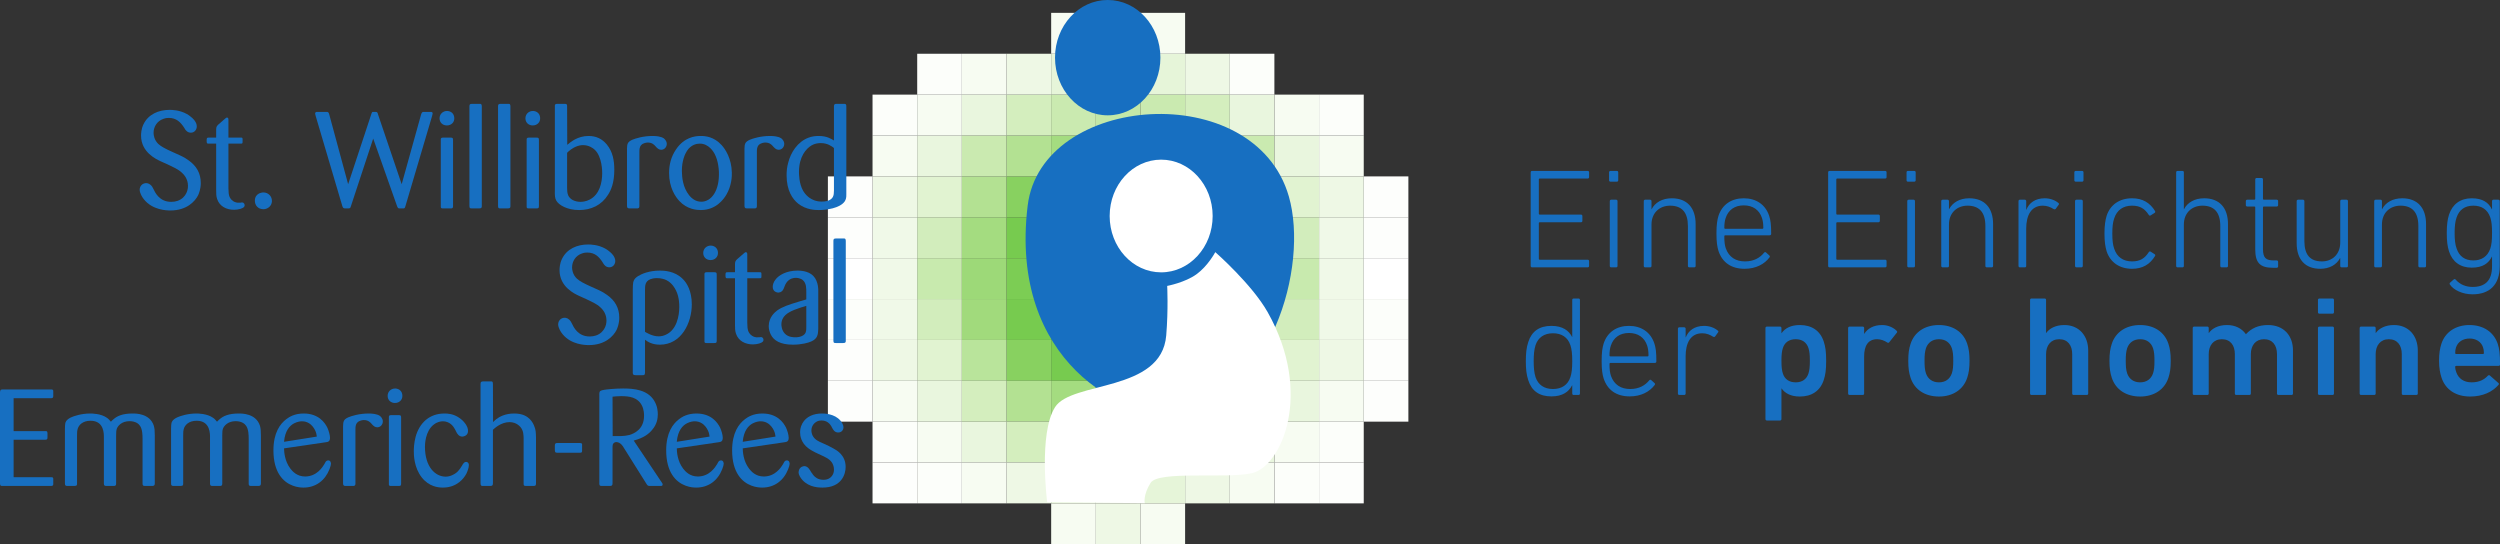 <svg width="147" height="32" viewBox="0 0 147 32" fill="none" xmlns="http://www.w3.org/2000/svg">
<rect x="0" y="0" width="147" height="32" fill="#333333" stroke="none"/>
<g clip-path="url(#clip0_1781_8247)">
<path d="M64.434 12.775H67.059V15.18H64.434V12.775Z" fill="#C4C3C3"/>
<path d="M64.434 10.372H67.059V12.776H64.434V10.372Z" fill="#74CA4C"/>
<path d="M64.434 7.968H67.059V10.372H64.434V7.968Z" fill="#9CD976"/>
<path d="M64.434 5.564H67.059V7.968H64.434V5.564Z" fill="#C3E8A8"/>
<path d="M64.434 3.16H67.059V5.564H64.434V3.16Z" fill="#E6F5D9"/>
<path d="M64.434 0.756H67.059V3.16H64.434V0.756Z" fill="#EEF8E5"/>
<path d="M64.434 17.584H67.059V19.988H64.434V17.584Z" fill="#5EC238"/>
<path d="M64.434 19.986H67.059V22.39H64.434V19.986Z" fill="#CAC9C9"/>
<path d="M64.434 22.389H67.059V24.793H64.434V22.389Z" fill="#9CD976"/>
<path d="M64.434 24.791H67.059V27.195H64.434V24.791Z" fill="#E7E6E6"/>
<path d="M64.434 27.194H67.059V29.598H64.434V27.194Z" fill="#E6F5D9"/>
<path d="M64.434 29.596H67.059V32H64.434V29.596Z" fill="#EEF8E5"/>
<path d="M67.059 15.18H69.684V17.584H67.059V15.18Z" fill="#67C540"/>
<path d="M67.059 12.775H69.684V15.18H67.059V12.775Z" fill="#67C540"/>
<path d="M67.059 10.372H69.684V12.776H67.059V10.372Z" fill="#77CB4F"/>
<path d="M67.059 7.968H69.684V10.372H67.059V7.968Z" fill="#A4DC80"/>
<path d="M67.059 5.564H69.684V7.968H67.059V5.564Z" fill="#CAEAB0"/>
<path d="M67.059 3.16H69.684V5.564H67.059V3.16Z" fill="#E6F5D9"/>
<path d="M67.059 0.756H69.684V3.16H67.059V0.756Z" fill="#F7FCF2"/>
<path d="M67.059 17.584H69.684V19.988H67.059V17.584Z" fill="#67C540"/>
<path d="M67.059 19.986H69.684V22.39H67.059V19.986Z" fill="#77CB4F"/>
<path d="M67.059 24.791H69.684V27.195H67.059V24.791Z" fill="#CAEAB0"/>
<path d="M67.059 29.596H69.684V32H67.059V29.596Z" fill="#F7FCF2"/>
<path d="M67.059 22.389H69.684V24.793H67.059V22.389Z" fill="#A4DC80"/>
<path d="M67.059 27.194H69.684V29.598H67.059V27.194Z" fill="#E6F5D9"/>
<path d="M69.686 15.18H72.311V17.584H69.686V15.18Z" fill="#7CCD54"/>
<path d="M69.686 12.775H72.311V15.18H69.686V12.775Z" fill="#77CB4F"/>
<path d="M69.686 10.372H72.311V12.776H69.686V10.372Z" fill="#88D160"/>
<path d="M69.686 7.968H72.311V10.372H69.686V7.968Z" fill="#B3E192"/>
<path d="M69.686 5.564H72.311V7.968H69.686V5.564Z" fill="#D4EEBE"/>
<path d="M69.686 3.16H72.311V5.564H69.686V3.16Z" fill="#EEF8E5"/>
<path d="M69.686 17.584H72.311V19.988H69.686V17.584Z" fill="#77CB4F"/>
<path d="M69.686 19.986H72.311V22.39H69.686V19.986Z" fill="#88D160"/>
<path d="M69.686 22.389H72.311V24.793H69.686V22.389Z" fill="#B3E192"/>
<path d="M69.686 24.791H72.311V27.195H69.686V24.791Z" fill="#D4EEBE"/>
<path d="M69.686 27.194H72.311V29.598H69.686V27.194Z" fill="#EEF8E5"/>
<path d="M72.309 15.18H74.934V17.584H72.309V15.18Z" fill="#9DD978"/>
<path d="M72.309 12.775H74.934V15.18H72.309V12.775Z" fill="#A4DC80"/>
<path d="M72.309 10.372H74.934V12.776H72.309V10.372Z" fill="#B3E192"/>
<path d="M72.309 7.968H74.934V10.372H72.309V7.968Z" fill="#CAEAB0"/>
<path d="M72.309 5.564H74.934V7.968H72.309V5.564Z" fill="#E9F6DE"/>
<path d="M72.309 3.16H74.934V5.564H72.309V3.16Z" fill="#FCFEFA"/>
<path d="M72.309 17.584H74.934V19.988H72.309V17.584Z" fill="#A1DA7C"/>
<path d="M72.309 19.986H74.934V22.39H72.309V19.986Z" fill="#B9E49B"/>
<path d="M72.309 24.791H74.934V27.195H72.309V24.791Z" fill="#E9F6DE"/>
<path d="M72.309 22.389H74.934V24.793H72.309V22.389Z" fill="#C2E7A5"/>
<path d="M72.309 27.194H74.934V29.598H72.309V27.194Z" fill="#F7FCF2"/>
<path d="M74.938 15.18H77.563V17.584H74.938V15.18Z" fill="#C8EAAE"/>
<path d="M74.938 12.775H77.563V15.18H74.938V12.775Z" fill="#D2EDBC"/>
<path d="M74.938 10.372H77.563V12.776H74.938V10.372Z" fill="#E1F3D1"/>
<path d="M74.938 7.968H77.563V10.372H74.938V7.968Z" fill="#E9F6DE"/>
<path d="M74.938 5.564H77.563V7.968H74.938V5.564Z" fill="#F7FCF2"/>
<path d="M74.938 17.584H77.563V19.988H74.938V17.584Z" fill="#D2EDBC"/>
<path d="M74.938 19.986H77.563V22.39H74.938V19.986Z" fill="#E1F3D1"/>
<path d="M74.938 24.791H77.563V27.195H74.938V24.791Z" fill="#F7FCF2"/>
<path d="M74.938 22.389H77.563V24.793H74.938V22.389Z" fill="#E9F6DE"/>
<path d="M74.938 27.194H77.563V29.598H74.938V27.194Z" fill="#FCFEFA"/>
<path d="M77.562 15.18H80.188V17.584H77.562V15.18Z" fill="#F0F9E8"/>
<path d="M77.562 12.775H80.188V15.18H77.562V12.775Z" fill="#F0F9E8"/>
<path d="M77.562 10.372H80.188V12.776H77.562V10.372Z" fill="#EEF8E5"/>
<path d="M77.562 7.968H80.188V10.372H77.562V7.968Z" fill="#F7FCF2"/>
<path d="M77.562 5.564H80.188V7.968H77.562V5.564Z" fill="#FCFEFA"/>
<path d="M77.562 17.584H80.188V19.988H77.562V17.584Z" fill="#F0F9E8"/>
<path d="M77.562 19.986H80.188V22.39H77.562V19.986Z" fill="#EEF8E5"/>
<path d="M77.562 22.389H80.188V24.793H77.562V22.389Z" fill="#F7FCF2"/>
<path d="M77.562 24.791H80.188V27.195H77.562V24.791Z" fill="#FCFEFA"/>
<path d="M77.562 27.194H80.188V29.598H77.562V27.194Z" fill="#FDFEFC"/>
<path d="M80.188 15.18H82.813V17.584H80.188V15.18Z" fill="white"/>
<path d="M80.188 12.775H82.813V15.18H80.188V12.775Z" fill="#FDFEFC"/>
<path d="M80.188 10.372H82.813V12.776H80.188V10.372Z" fill="#FDFEFC"/>
<path d="M80.188 17.584H82.813V19.988H80.188V17.584Z" fill="#FCFEFA"/>
<path d="M80.188 19.986H82.813V22.39H80.188V19.986Z" fill="#FDFEFC"/>
<path d="M80.188 22.389H82.813V24.793H80.188V22.389Z" fill="#FDFEFC"/>
<path d="M64.434 15.18H67.059V17.584H64.434V15.18Z" fill="#59C134"/>
<path d="M64.434 12.776H67.059V15.18H64.434V12.776Z" fill="#5EC238"/>
<path d="M64.434 19.986H67.059V22.39H64.434V19.986Z" fill="#74CA4C"/>
<path d="M64.434 24.791H67.059V27.195H64.434V24.791Z" fill="#C3E8A8"/>
<path d="M61.809 15.18H64.434V17.584H61.809V15.18Z" fill="#67C540"/>
<path d="M61.809 12.776H64.434V15.18H61.809V12.776Z" fill="#67C540"/>
<path d="M61.809 10.372H64.434V12.776H61.809V10.372Z" fill="#77CB4F"/>
<path d="M61.809 7.968H64.434V10.372H61.809V7.968Z" fill="#A4DC80"/>
<path d="M61.809 5.564H64.434V7.968H61.809V5.564Z" fill="#CAEAB0"/>
<path d="M61.809 3.16H64.434V5.564H61.809V3.16Z" fill="#E6F5D9"/>
<path d="M61.809 0.756H64.434V3.16H61.809V0.756Z" fill="#F7FCF2"/>
<path d="M61.809 17.584H64.434V19.988H61.809V17.584Z" fill="#67C540"/>
<path d="M61.809 19.986H64.434V22.39H61.809V19.986Z" fill="#77CB4F"/>
<path d="M61.809 24.791H64.434V27.195H61.809V24.791Z" fill="#CAEAB0"/>
<path d="M61.809 29.596H64.434V32H61.809V29.596Z" fill="#F7FCF2"/>
<path d="M61.809 22.389H64.434V24.793H61.809V22.389Z" fill="#A4DC80"/>
<path d="M61.809 27.194H64.434V29.598H61.809V27.194Z" fill="#E6F5D9"/>
<path d="M59.184 15.18H61.809V17.584H59.184V15.18Z" fill="#7CCD54"/>
<path d="M59.184 12.776H61.809V15.18H59.184V12.776Z" fill="#77CB4F"/>
<path d="M59.184 10.372H61.809V12.776H59.184V10.372Z" fill="#88D160"/>
<path d="M59.184 7.968H61.809V10.372H59.184V7.968Z" fill="#B3E192"/>
<path d="M59.184 5.564H61.809V7.968H59.184V5.564Z" fill="#D4EEBE"/>
<path d="M59.184 3.16H61.809V5.564H59.184V3.16Z" fill="#EEF8E5"/>
<path d="M59.184 17.584H61.809V19.988H59.184V17.584Z" fill="#77CB4F"/>
<path d="M59.184 19.986H61.809V22.39H59.184V19.986Z" fill="#88D160"/>
<path d="M59.184 22.389H61.809V24.793H59.184V22.389Z" fill="#B3E192"/>
<path d="M59.184 24.791H61.809V27.195H59.184V24.791Z" fill="#D4EEBE"/>
<path d="M59.184 27.194H61.809V29.598H59.184V27.194Z" fill="#EEF8E5"/>
<path d="M56.559 15.18H59.184V17.584H56.559V15.18Z" fill="#9DD978"/>
<path d="M56.559 12.776H59.184V15.18H56.559V12.776Z" fill="#A4DC80"/>
<path d="M56.559 10.372H59.184V12.776H56.559V10.372Z" fill="#B3E192"/>
<path d="M56.559 7.968H59.184V10.372H56.559V7.968Z" fill="#CAEAB0"/>
<path d="M56.559 5.564H59.184V7.968H56.559V5.564Z" fill="#E9F6DE"/>
<path d="M56.559 3.16H59.184V5.564H56.559V3.16Z" fill="#F7FCF2"/>
<path d="M56.559 17.584H59.184V19.988H56.559V17.584Z" fill="#A1DA7C"/>
<path d="M56.559 19.986H59.184V22.39H56.559V19.986Z" fill="#B9E49B"/>
<path d="M56.559 24.791H59.184V27.195H56.559V24.791Z" fill="#E9F6DE"/>
<path d="M56.559 22.389H59.184V24.793H56.559V22.389Z" fill="#D4EEBE"/>
<path d="M56.559 27.194H59.184V29.598H56.559V27.194Z" fill="#F7FCF2"/>
<path d="M53.932 15.18H56.557V17.584H53.932V15.18Z" fill="#C8EAAE"/>
<path d="M53.932 12.776H56.557V15.18H53.932V12.776Z" fill="#D2EDBC"/>
<path d="M53.932 10.372H56.557V12.776H53.932V10.372Z" fill="#E1F3D1"/>
<path d="M53.932 7.968H56.557V10.372H53.932V7.968Z" fill="#E9F6DE"/>
<path d="M53.932 5.564H56.557V7.969H53.932V5.564Z" fill="#F7FCF2"/>
<path d="M53.932 17.584H56.557V19.988H53.932V17.584Z" fill="#D2EDBC"/>
<path d="M53.932 19.986H56.557V22.39H53.932V19.986Z" fill="#E1F3D1"/>
<path d="M53.932 24.791H56.557V27.195H53.932V24.791Z" fill="#F7FCF2"/>
<path d="M53.932 22.389H56.557V24.793H53.932V22.389Z" fill="#E9F6DE"/>
<path d="M53.932 27.194H56.557V29.598H53.932V27.194Z" fill="#FCFEFA"/>
<path d="M51.305 15.18H53.93V17.584H51.305V15.18Z" fill="#F0F9E8"/>
<path d="M51.305 12.776H53.93V15.18H51.305V12.776Z" fill="#F0F9E8"/>
<path d="M51.305 10.372H53.93V12.776H51.305V10.372Z" fill="#EEF8E5"/>
<path d="M51.305 7.968H53.93V10.372H51.305V7.968Z" fill="#F7FCF2"/>
<path d="M51.305 5.564H53.93V7.968H51.305V5.564Z" fill="#FCFEFA"/>
<path d="M51.305 17.584H53.93V19.988H51.305V17.584Z" fill="#F0F9E8"/>
<path d="M51.305 19.986H53.93V22.39H51.305V19.986Z" fill="#EEF8E5"/>
<path d="M51.305 22.389H53.93V24.793H51.305V22.389Z" fill="#F7FCF2"/>
<path d="M51.305 24.791H53.93V27.195H51.305V24.791Z" fill="#FCFEFA"/>
<path d="M51.305 27.194H53.93V29.598H51.305V27.194Z" fill="#FDFEFC"/>
<path d="M48.68 15.18H51.305V17.584H48.68V15.18Z" fill="white"/>
<path d="M48.68 12.776H51.305V15.18H48.68V12.776Z" fill="#FDFEFC"/>
<path d="M48.68 10.372H51.305V12.776H48.68V10.372Z" fill="#FDFEFC"/>
<path d="M48.68 17.584H51.305V19.988H48.68V17.584Z" fill="#FCFEFA"/>
<path d="M48.68 19.986H51.305V22.39H48.68V19.986Z" fill="#FDFEFC"/>
<path d="M48.68 22.389H51.305V24.793H48.68V22.389Z" fill="#FDFEFC"/>
<path d="M53.932 3.161H56.557V5.565H53.932V3.161Z" fill="#FCFEFA"/>
<path d="M9.427 9.474C9.192 9.361 8.294 8.959 8.294 7.971C8.294 7.866 8.302 7.593 8.431 7.32C8.715 6.717 9.329 6.46 9.969 6.46C10.123 6.46 10.559 6.468 10.98 6.701C11.126 6.781 11.223 6.87 11.272 6.91C11.312 6.942 11.571 7.159 11.571 7.432C11.571 7.625 11.433 7.802 11.223 7.802C11.021 7.802 10.924 7.657 10.883 7.601L10.835 7.52C10.616 7.175 10.365 6.934 9.928 6.934C9.864 6.934 9.75 6.934 9.605 6.99C9.249 7.111 9.03 7.44 9.03 7.81C9.03 7.939 9.063 8.228 9.313 8.469C9.475 8.614 9.726 8.75 10.139 8.935L10.568 9.128C10.859 9.265 10.948 9.329 11.085 9.426C11.555 9.755 11.806 10.189 11.806 10.768C11.806 11.114 11.7 11.371 11.644 11.491C11.466 11.837 10.988 12.376 10.017 12.376C9.791 12.376 8.974 12.351 8.472 11.732C8.35 11.588 8.213 11.347 8.213 11.154C8.213 10.945 8.375 10.768 8.593 10.768C8.698 10.768 8.836 10.808 8.957 10.993L9.022 11.114C9.119 11.314 9.37 11.869 10.066 11.869C10.325 11.869 10.568 11.797 10.762 11.62C10.867 11.515 11.053 11.298 11.053 10.928C11.053 10.768 11.013 10.438 10.697 10.157C10.47 9.94 10.147 9.811 9.872 9.675L9.427 9.474Z" fill="#176FC1"/>
<path d="M13.431 11.057C13.439 11.114 13.439 11.162 13.439 11.21C13.439 11.427 13.471 11.604 13.625 11.757C13.657 11.789 13.746 11.869 13.876 11.901C13.949 11.925 13.981 11.917 14.054 11.917H14.143C14.216 11.901 14.297 11.885 14.353 11.966C14.361 11.974 14.386 12.014 14.386 12.07C14.386 12.11 14.37 12.142 14.345 12.175C14.281 12.247 14.038 12.335 13.763 12.335C13.326 12.335 12.913 12.142 12.767 11.7C12.711 11.524 12.711 11.387 12.711 11.202V8.445H12.274C12.201 8.445 12.161 8.453 12.152 8.332V8.204C12.161 8.107 12.177 8.091 12.282 8.091H12.711V7.601C12.719 7.456 12.735 7.432 12.832 7.328L13.212 6.998C13.237 6.974 13.309 6.91 13.35 6.91C13.374 6.91 13.39 6.926 13.407 6.942C13.439 6.982 13.431 7.022 13.431 7.111V8.091H14.143C14.248 8.091 14.264 8.091 14.264 8.204V8.324C14.264 8.437 14.256 8.445 14.143 8.445H13.431V11.057Z" fill="#176FC1"/>
<path d="M15.48 12.303C15.407 12.303 15.326 12.279 15.261 12.255C15.011 12.134 14.986 11.893 14.986 11.797C14.986 11.749 14.986 11.668 15.043 11.556C15.172 11.339 15.415 11.315 15.488 11.315C15.771 11.315 15.998 11.54 15.99 11.829C15.982 12.102 15.755 12.303 15.48 12.303Z" fill="#176FC1"/>
<path d="M20.633 12.126C20.593 12.239 20.601 12.247 20.471 12.255H20.309C20.196 12.255 20.172 12.23 20.131 12.126L18.562 6.821C18.545 6.757 18.529 6.709 18.529 6.685C18.529 6.62 18.562 6.572 18.667 6.58H19.177C19.274 6.58 19.322 6.572 19.363 6.741L20.471 10.832L21.815 6.765C21.839 6.685 21.863 6.612 21.895 6.588C21.904 6.58 21.928 6.58 21.944 6.58H22.09C22.195 6.58 22.203 6.636 22.227 6.725L23.619 10.832L24.76 6.733C24.801 6.596 24.849 6.572 24.93 6.58H25.294C25.407 6.58 25.44 6.596 25.44 6.677C25.44 6.701 25.415 6.797 25.407 6.821L23.838 12.126C23.805 12.255 23.773 12.255 23.7 12.255H23.514C23.441 12.255 23.401 12.263 23.352 12.134L21.944 8.147L20.633 12.126Z" fill="#176FC1"/>
<path d="M26.032 12.255C25.91 12.255 25.919 12.207 25.919 12.102V8.244C25.919 8.172 25.902 8.091 26.056 8.091H26.485C26.622 8.091 26.639 8.115 26.639 8.244V12.11C26.639 12.239 26.614 12.255 26.485 12.255H26.032ZM26.275 7.376C26.032 7.376 25.846 7.207 25.846 6.958C25.846 6.709 26.04 6.524 26.291 6.524C26.534 6.532 26.703 6.693 26.712 6.934C26.728 7.191 26.534 7.376 26.275 7.376Z" fill="#176FC1"/>
<path d="M28.176 6.106C28.297 6.098 28.322 6.122 28.33 6.243V12.11C28.33 12.199 28.322 12.255 28.176 12.255H27.755C27.618 12.255 27.61 12.239 27.602 12.11V6.235C27.61 6.138 27.626 6.106 27.771 6.106H28.176Z" fill="#176FC1"/>
<path d="M29.86 6.106C29.981 6.098 30.005 6.122 30.013 6.243V12.11C30.013 12.199 30.005 12.255 29.86 12.255H29.439C29.302 12.255 29.293 12.239 29.285 12.11V6.235C29.293 6.138 29.309 6.106 29.455 6.106H29.86Z" fill="#176FC1"/>
<path d="M31.081 12.255C30.959 12.255 30.967 12.207 30.967 12.102V8.244C30.967 8.172 30.951 8.091 31.105 8.091H31.534C31.671 8.091 31.688 8.115 31.688 8.244V12.11C31.688 12.239 31.663 12.255 31.534 12.255H31.081ZM31.323 7.376C31.081 7.376 30.895 7.207 30.895 6.958C30.895 6.709 31.089 6.524 31.34 6.524C31.582 6.532 31.752 6.693 31.76 6.934C31.776 7.191 31.582 7.376 31.323 7.376Z" fill="#176FC1"/>
<path d="M33.346 11.065C33.346 11.194 33.354 11.338 33.402 11.467C33.556 11.853 34.05 11.869 34.131 11.869C34.228 11.869 34.454 11.853 34.681 11.732C35.247 11.435 35.409 10.76 35.409 10.181C35.409 10.117 35.417 9.225 34.972 8.807C34.883 8.718 34.632 8.533 34.284 8.533C34.131 8.533 33.993 8.574 33.953 8.59C33.629 8.702 33.435 8.895 33.346 8.983V11.065ZM32.626 6.266C32.617 6.146 32.642 6.106 32.771 6.106H33.176C33.33 6.106 33.346 6.122 33.346 6.266L33.354 8.517C33.524 8.372 33.953 7.995 34.608 7.995C35.053 7.995 35.409 8.164 35.684 8.501C36.032 8.927 36.121 9.442 36.121 9.98C36.121 10.744 35.935 11.17 35.749 11.459C35.369 12.062 34.762 12.351 34.05 12.351C33.338 12.351 32.852 12.046 32.715 11.805C32.626 11.652 32.617 11.507 32.626 11.17V6.266Z" fill="#176FC1"/>
<path d="M37.037 12.255C36.916 12.255 36.875 12.239 36.867 12.11V8.75C36.875 8.469 36.892 8.349 37.175 8.22C37.361 8.14 37.822 7.995 38.372 7.995C38.575 7.995 38.858 8.019 39.028 8.132C39.068 8.164 39.206 8.276 39.206 8.461C39.206 8.646 39.068 8.807 38.874 8.807C38.745 8.799 38.68 8.742 38.599 8.662L38.526 8.582C38.461 8.509 38.34 8.381 38.089 8.381C38.041 8.381 37.822 8.397 37.701 8.533C37.596 8.654 37.596 8.799 37.596 8.951V12.118C37.596 12.255 37.506 12.255 37.45 12.255H37.037Z" fill="#176FC1"/>
<path d="M42.02 9.048C41.956 8.927 41.672 8.437 41.138 8.445C40.976 8.445 40.636 8.501 40.394 8.871C40.264 9.072 40.094 9.466 40.094 10.053C40.094 10.253 40.119 10.519 40.167 10.72C40.272 11.202 40.628 11.861 41.235 11.861C41.826 11.861 42.32 11.218 42.271 10.085C42.263 9.948 42.239 9.466 42.02 9.048ZM42.708 11.451C42.554 11.708 42.109 12.351 41.203 12.351C40.968 12.351 40.402 12.311 39.948 11.821C39.714 11.572 39.342 11.033 39.342 10.173C39.342 9.675 39.463 9.209 39.746 8.791C40.224 8.075 40.863 7.995 41.195 7.995C41.462 7.995 41.971 8.027 42.433 8.533C42.643 8.766 43.016 9.313 43.032 10.149C43.04 10.358 43.023 10.921 42.708 11.451Z" fill="#176FC1"/>
<path d="M43.945 12.255C43.824 12.255 43.783 12.239 43.775 12.11V8.75C43.783 8.469 43.799 8.349 44.083 8.22C44.269 8.14 44.73 7.995 45.281 7.995C45.483 7.995 45.766 8.019 45.936 8.132C45.976 8.164 46.114 8.276 46.114 8.461C46.114 8.646 45.976 8.807 45.782 8.807C45.653 8.799 45.588 8.742 45.507 8.662L45.434 8.582C45.37 8.509 45.248 8.381 44.997 8.381C44.949 8.381 44.73 8.397 44.609 8.533C44.504 8.654 44.504 8.799 44.504 8.951V12.118C44.504 12.255 44.415 12.255 44.358 12.255H43.945Z" fill="#176FC1"/>
<path d="M49.036 8.702C48.922 8.614 48.672 8.413 48.259 8.413C48.073 8.413 47.895 8.453 47.733 8.541C47.393 8.734 46.98 9.217 46.98 10.109C46.98 10.229 46.98 10.792 47.223 11.218C47.336 11.411 47.66 11.853 48.316 11.853C48.364 11.853 48.542 11.853 48.696 11.797C48.987 11.692 49.036 11.499 49.036 11.218V8.702ZM49.036 6.283C49.036 6.21 49.028 6.098 49.19 6.106H49.602C49.691 6.106 49.772 6.098 49.764 6.266V11.403C49.772 11.644 49.732 11.74 49.667 11.845C49.384 12.247 48.582 12.351 48.145 12.351C47.943 12.351 47.393 12.343 46.924 11.966C46.608 11.708 46.252 11.218 46.252 10.302C46.252 10.06 46.276 9.819 46.341 9.586C46.495 8.959 46.899 8.34 47.531 8.099C47.733 8.019 47.935 7.995 48.154 7.995C48.615 7.995 48.874 8.164 49.036 8.26V6.283Z" fill="#176FC1"/>
<path d="M34.034 17.39C33.799 17.277 32.901 16.875 32.901 15.887C32.901 15.782 32.909 15.509 33.039 15.236C33.322 14.633 33.937 14.376 34.576 14.376C34.73 14.376 35.167 14.384 35.588 14.617C35.733 14.697 35.831 14.786 35.879 14.826C35.919 14.858 36.178 15.075 36.178 15.348C36.178 15.541 36.041 15.718 35.831 15.718C35.628 15.718 35.531 15.573 35.491 15.517L35.442 15.437C35.224 15.091 34.973 14.85 34.536 14.85C34.471 14.85 34.358 14.85 34.212 14.906C33.856 15.027 33.638 15.356 33.638 15.726C33.638 15.854 33.67 16.144 33.921 16.385C34.083 16.53 34.334 16.666 34.746 16.851L35.175 17.044C35.466 17.181 35.555 17.245 35.693 17.341C36.162 17.671 36.413 18.105 36.413 18.684C36.413 19.029 36.308 19.287 36.251 19.407C36.073 19.753 35.596 20.291 34.625 20.291C34.398 20.291 33.581 20.267 33.079 19.648C32.958 19.504 32.82 19.263 32.82 19.07C32.82 18.861 32.982 18.684 33.201 18.684C33.306 18.684 33.443 18.724 33.565 18.909L33.63 19.029C33.727 19.23 33.977 19.785 34.673 19.785C34.932 19.785 35.175 19.713 35.369 19.536C35.474 19.431 35.661 19.214 35.661 18.845C35.661 18.684 35.62 18.354 35.304 18.073C35.078 17.856 34.754 17.727 34.479 17.591L34.034 17.39Z" fill="#176FC1"/>
<path d="M37.927 19.512C38 19.552 38.364 19.785 38.736 19.777C38.842 19.777 39.036 19.761 39.262 19.624C39.95 19.214 39.942 18.162 39.942 18.041C39.942 17.599 39.861 17.173 39.578 16.803C39.529 16.739 39.4 16.578 39.19 16.474C39.084 16.425 38.906 16.353 38.623 16.353C38.445 16.353 38.307 16.393 38.243 16.417C37.927 16.546 37.927 16.795 37.927 17.076V19.512ZM37.927 21.923C37.919 22.06 37.862 22.06 37.79 22.06H37.377C37.223 22.068 37.207 21.988 37.207 21.915V17.044C37.207 16.964 37.207 16.875 37.215 16.787C37.223 16.522 37.288 16.377 37.523 16.232C37.725 16.104 38.178 15.911 38.801 15.911C39.011 15.911 39.667 15.919 40.144 16.401C40.387 16.634 40.678 17.108 40.678 17.896C40.678 18.973 40.072 20.267 38.801 20.267C38.34 20.267 38.081 20.09 37.927 19.978V21.923Z" fill="#176FC1"/>
<path d="M41.536 20.171C41.414 20.171 41.422 20.123 41.422 20.018V16.16C41.422 16.088 41.406 16.007 41.56 16.007H41.989C42.126 16.007 42.143 16.031 42.143 16.16V20.026C42.143 20.155 42.118 20.171 41.989 20.171H41.536ZM41.779 15.292C41.536 15.292 41.35 15.123 41.35 14.874C41.35 14.625 41.544 14.44 41.795 14.44C42.037 14.448 42.207 14.609 42.216 14.85C42.232 15.107 42.037 15.292 41.779 15.292Z" fill="#176FC1"/>
<path d="M43.939 18.973C43.947 19.03 43.947 19.078 43.947 19.126C43.947 19.343 43.979 19.52 44.133 19.673C44.165 19.705 44.254 19.785 44.384 19.817C44.457 19.841 44.489 19.833 44.562 19.833H44.651C44.724 19.817 44.804 19.801 44.861 19.882C44.869 19.89 44.894 19.93 44.894 19.986C44.894 20.026 44.877 20.058 44.853 20.09C44.788 20.163 44.546 20.251 44.27 20.251C43.834 20.251 43.421 20.058 43.275 19.616C43.218 19.439 43.218 19.303 43.218 19.118V16.361H42.782C42.709 16.361 42.668 16.369 42.66 16.248V16.12C42.668 16.023 42.684 16.007 42.79 16.007H43.218V15.517C43.227 15.372 43.243 15.348 43.34 15.244L43.72 14.914C43.745 14.89 43.817 14.826 43.858 14.826C43.882 14.826 43.898 14.842 43.914 14.858C43.947 14.898 43.939 14.938 43.939 15.027V16.007H44.651C44.756 16.007 44.772 16.007 44.772 16.12V16.24C44.772 16.353 44.764 16.361 44.651 16.361H43.939V18.973Z" fill="#176FC1"/>
<path d="M47.095 18.081C46.626 18.242 45.946 18.443 45.946 19.07C45.946 19.15 45.962 19.423 46.148 19.616C46.359 19.841 46.69 19.833 46.771 19.833C46.795 19.833 47.249 19.841 47.37 19.552C47.41 19.455 47.41 19.343 47.41 19.255V17.984L47.095 18.081ZM47.41 17.189C47.41 16.948 47.418 16.65 47.2 16.465C47.046 16.345 46.852 16.337 46.795 16.337C46.682 16.337 46.423 16.361 46.245 16.618C46.197 16.69 46.172 16.731 46.124 16.859L46.083 16.964C46.035 17.068 45.994 17.132 45.881 17.181C45.833 17.197 45.76 17.205 45.752 17.205C45.655 17.197 45.436 17.132 45.436 16.867C45.436 16.771 45.468 16.586 45.622 16.409C45.8 16.192 46.221 15.911 46.901 15.911C46.998 15.911 47.524 15.911 47.823 16.224C48.147 16.562 48.114 17.092 48.114 17.197V19.335C48.106 19.68 48.066 19.914 47.71 20.074C47.54 20.155 47.127 20.267 46.626 20.267C45.865 20.267 45.501 20.01 45.331 19.689C45.25 19.528 45.201 19.359 45.201 19.174C45.209 18.652 45.549 18.37 45.695 18.258C45.986 18.049 46.35 17.92 47.054 17.711L47.41 17.607V17.189Z" fill="#176FC1"/>
<path d="M49.579 14.022C49.7 14.014 49.724 14.038 49.732 14.159V20.026C49.732 20.115 49.724 20.171 49.579 20.171H49.158C49.02 20.171 49.012 20.155 49.004 20.026V14.151C49.012 14.054 49.028 14.022 49.174 14.022H49.579Z" fill="#176FC1"/>
<path d="M0.801 28.059H2.986C3.107 28.059 3.14 28.068 3.132 28.204V28.437C3.14 28.558 3.091 28.574 2.978 28.574H0.162C0.032 28.574 0.008 28.566 0 28.429V23.084C0.008 22.956 0.016 22.899 0.162 22.899H2.986C3.083 22.899 3.14 22.907 3.132 23.02V23.269C3.132 23.382 3.107 23.422 2.978 23.414H0.801V25.351H2.646C2.719 25.351 2.792 25.327 2.792 25.479V25.721C2.792 25.841 2.759 25.849 2.646 25.857H0.801V28.059Z" fill="#176FC1"/>
<path d="M9.102 28.421C9.102 28.534 9.07 28.566 8.957 28.574H8.528C8.406 28.574 8.382 28.542 8.382 28.421V25.801C8.382 25.576 8.374 25.254 8.237 25.045C8.156 24.917 7.969 24.764 7.605 24.764C7.152 24.772 6.934 25.037 6.869 25.206C6.837 25.303 6.828 25.399 6.828 25.608V28.421C6.828 28.534 6.804 28.574 6.691 28.574H6.262C6.149 28.574 6.108 28.55 6.108 28.429V25.729C6.108 25.544 6.141 24.74 5.323 24.74C4.854 24.74 4.644 24.997 4.579 25.182C4.53 25.319 4.53 25.463 4.53 25.608V28.421C4.53 28.502 4.539 28.574 4.377 28.574H3.964C3.843 28.574 3.818 28.534 3.818 28.421V25.19C3.818 25.126 3.818 25.061 3.826 24.997C3.834 24.836 3.875 24.692 4.166 24.547C4.336 24.467 4.781 24.314 5.307 24.314C5.396 24.314 5.938 24.314 6.294 24.571C6.392 24.636 6.44 24.708 6.521 24.796C6.57 24.74 6.626 24.692 6.683 24.643C6.885 24.467 7.201 24.314 7.792 24.314C7.961 24.314 8.811 24.298 9.046 25.037C9.086 25.19 9.102 25.311 9.102 25.608V28.421Z" fill="#176FC1"/>
<path d="M15.342 28.421C15.342 28.534 15.31 28.566 15.197 28.574H14.768C14.647 28.574 14.623 28.542 14.623 28.421V25.801C14.623 25.576 14.614 25.254 14.477 25.045C14.396 24.917 14.21 24.764 13.846 24.764C13.393 24.772 13.174 25.037 13.109 25.206C13.077 25.303 13.069 25.399 13.069 25.608V28.421C13.069 28.534 13.045 28.574 12.931 28.574H12.502C12.389 28.574 12.349 28.55 12.349 28.429V25.729C12.349 25.544 12.381 24.74 11.564 24.74C11.094 24.74 10.884 24.997 10.819 25.182C10.771 25.319 10.771 25.463 10.771 25.608V28.421C10.771 28.502 10.779 28.574 10.617 28.574H10.204C10.083 28.574 10.059 28.534 10.059 28.421V25.19C10.059 25.126 10.059 25.061 10.067 24.997C10.075 24.836 10.115 24.692 10.407 24.547C10.577 24.467 11.022 24.314 11.547 24.314C11.636 24.314 12.179 24.314 12.535 24.571C12.632 24.636 12.68 24.708 12.761 24.796C12.81 24.74 12.866 24.692 12.923 24.643C13.125 24.467 13.441 24.314 14.032 24.314C14.202 24.314 15.051 24.298 15.286 25.037C15.326 25.19 15.342 25.311 15.342 25.608V28.421Z" fill="#176FC1"/>
<path d="M18.627 25.672C18.619 25.632 18.619 25.568 18.595 25.479C18.562 25.343 18.344 24.772 17.753 24.772C17.672 24.772 17.494 24.788 17.292 24.893C17.033 25.029 16.758 25.327 16.701 25.978L18.627 25.672ZM19.105 27.232C19.145 27.151 19.185 27.071 19.299 27.071C19.453 27.071 19.461 27.24 19.461 27.272C19.461 27.328 19.428 27.448 19.372 27.593C19.113 28.252 18.57 28.67 17.842 28.67C17.745 28.67 17.486 28.662 17.219 28.558C16.652 28.349 16.078 27.778 16.078 26.484C16.078 25.447 16.466 24.925 16.839 24.643C17.009 24.515 17.324 24.314 17.858 24.314C18.732 24.314 19.105 24.852 19.25 25.15C19.323 25.311 19.404 25.568 19.404 25.745C19.404 25.97 19.274 25.986 19.169 26.002L16.701 26.364C16.709 26.556 16.726 27.095 17.073 27.553C17.187 27.698 17.446 28.019 17.947 28.019C18.627 28.011 18.959 27.473 19.064 27.304L19.105 27.232Z" fill="#176FC1"/>
<path d="M20.342 28.574C20.22 28.574 20.18 28.558 20.172 28.429V25.07C20.18 24.788 20.196 24.668 20.479 24.539C20.666 24.459 21.127 24.314 21.677 24.314C21.879 24.314 22.162 24.338 22.332 24.451C22.373 24.483 22.51 24.595 22.51 24.78C22.51 24.965 22.373 25.126 22.179 25.126C22.049 25.118 21.985 25.061 21.904 24.981L21.831 24.901C21.766 24.828 21.645 24.7 21.394 24.7C21.345 24.7 21.127 24.716 21.005 24.852C20.9 24.973 20.9 25.118 20.9 25.27V28.437C20.9 28.574 20.811 28.574 20.755 28.574H20.342Z" fill="#176FC1"/>
<path d="M22.979 28.574C22.858 28.574 22.866 28.526 22.866 28.421V24.563C22.866 24.491 22.85 24.41 23.003 24.41H23.432C23.57 24.41 23.586 24.434 23.586 24.563V28.429C23.586 28.558 23.562 28.574 23.432 28.574H22.979ZM23.222 23.695C22.979 23.695 22.793 23.526 22.793 23.277C22.793 23.028 22.987 22.843 23.238 22.843C23.481 22.851 23.651 23.012 23.659 23.253C23.675 23.51 23.481 23.695 23.222 23.695Z" fill="#176FC1"/>
<path d="M26.8 25.335C26.759 25.254 26.622 24.933 26.306 24.82C26.266 24.804 26.161 24.772 26.039 24.772C25.926 24.772 25.724 24.796 25.506 24.965C24.996 25.351 24.987 26.155 24.987 26.267C24.987 27.473 25.61 28.027 26.201 28.027C26.347 28.027 26.477 27.995 26.606 27.931C26.881 27.81 27.019 27.625 27.164 27.384L27.205 27.312C27.253 27.24 27.31 27.159 27.407 27.159C27.472 27.159 27.569 27.2 27.569 27.352C27.569 27.505 27.488 27.714 27.423 27.851C27.285 28.116 26.881 28.67 26.039 28.67C25.78 28.67 25.23 28.622 24.802 28.076C24.34 27.489 24.332 26.749 24.332 26.532C24.332 26.396 24.34 26.058 24.437 25.688C24.664 24.869 25.246 24.314 26.136 24.314C26.298 24.314 26.662 24.322 27.019 24.579C27.245 24.732 27.528 25.045 27.52 25.343C27.52 25.616 27.261 25.672 27.18 25.672C26.97 25.672 26.873 25.471 26.849 25.431L26.8 25.335Z" fill="#176FC1"/>
<path d="M28.984 28.389C28.984 28.509 28.976 28.574 28.83 28.574H28.393C28.304 28.574 28.256 28.566 28.256 28.405V22.57C28.256 22.457 28.304 22.433 28.401 22.425H28.83C28.911 22.425 28.984 22.409 28.984 22.57L28.992 24.82C29.073 24.74 29.097 24.716 29.186 24.643C29.356 24.515 29.696 24.314 30.23 24.314C30.748 24.314 30.999 24.491 31.161 24.651C31.29 24.788 31.379 24.941 31.436 25.118C31.493 25.27 31.509 25.391 31.517 25.712V28.389C31.517 28.509 31.517 28.582 31.363 28.574H30.951C30.821 28.574 30.78 28.558 30.789 28.421V25.809C30.789 25.737 30.789 25.664 30.78 25.6C30.772 25.463 30.74 25.15 30.416 24.949C30.335 24.901 30.19 24.82 29.963 24.82C29.462 24.82 29.073 25.19 28.984 25.27V28.389Z" fill="#176FC1"/>
<path d="M32.763 26.621C32.633 26.621 32.633 26.573 32.625 26.46V26.179C32.633 26.074 32.674 26.05 32.763 26.05H34.09C34.235 26.05 34.227 26.098 34.227 26.179V26.468C34.227 26.589 34.219 26.621 34.098 26.621H32.763Z" fill="#176FC1"/>
<path d="M36.025 25.64C36.357 25.64 36.672 25.664 37.012 25.576C37.279 25.495 37.87 25.246 37.87 24.451C37.87 24.362 37.87 24.073 37.733 23.824C37.482 23.357 36.996 23.293 36.527 23.293C36.284 23.293 36.114 23.317 36.017 23.325L36.025 25.64ZM38.898 28.349C38.93 28.389 38.963 28.437 38.963 28.494C38.963 28.574 38.89 28.574 38.833 28.574H38.243C38.089 28.574 38.081 28.558 38.008 28.445L36.656 26.291C36.64 26.259 36.486 25.994 36.236 25.994C36.211 26.002 36.171 25.994 36.114 26.034C36.025 26.082 36.017 26.195 36.017 26.283V28.405C36.017 28.526 35.993 28.574 35.863 28.574H35.394C35.273 28.574 35.24 28.55 35.24 28.437V23.205C35.24 23.149 35.24 23.1 35.256 23.044C35.281 22.98 35.37 22.948 35.515 22.923C35.637 22.899 36.163 22.843 36.64 22.843C37.296 22.843 38.048 22.923 38.445 23.526C38.671 23.88 38.679 24.218 38.679 24.37C38.671 24.563 38.663 24.917 38.331 25.294C38.145 25.512 37.862 25.745 37.263 25.905L38.898 28.349Z" fill="#176FC1"/>
<path d="M41.721 25.672C41.713 25.632 41.713 25.568 41.688 25.479C41.656 25.343 41.438 24.772 40.847 24.772C40.766 24.772 40.588 24.788 40.386 24.893C40.127 25.029 39.852 25.327 39.795 25.978L41.721 25.672ZM42.198 27.232C42.239 27.151 42.279 27.071 42.392 27.071C42.546 27.071 42.554 27.24 42.554 27.272C42.554 27.328 42.522 27.448 42.465 27.593C42.206 28.252 41.664 28.67 40.936 28.67C40.839 28.67 40.58 28.662 40.313 28.558C39.746 28.349 39.172 27.778 39.172 26.484C39.172 25.447 39.56 24.925 39.932 24.643C40.102 24.515 40.418 24.314 40.952 24.314C41.826 24.314 42.198 24.852 42.344 25.15C42.417 25.311 42.498 25.568 42.498 25.745C42.498 25.97 42.368 25.986 42.263 26.002L39.795 26.364C39.803 26.556 39.819 27.095 40.167 27.553C40.281 27.698 40.54 28.019 41.041 28.019C41.721 28.011 42.053 27.473 42.158 27.304L42.198 27.232Z" fill="#176FC1"/>
<path d="M45.598 25.672C45.59 25.632 45.59 25.568 45.565 25.479C45.533 25.343 45.315 24.772 44.724 24.772C44.643 24.772 44.465 24.788 44.263 24.893C44.004 25.029 43.729 25.327 43.672 25.978L45.598 25.672ZM46.075 27.232C46.116 27.151 46.156 27.071 46.269 27.071C46.423 27.071 46.431 27.24 46.431 27.272C46.431 27.328 46.399 27.448 46.342 27.593C46.083 28.252 45.541 28.67 44.813 28.67C44.716 28.67 44.457 28.662 44.19 28.558C43.623 28.349 43.049 27.778 43.049 26.484C43.049 25.447 43.437 24.925 43.81 24.643C43.979 24.515 44.295 24.314 44.829 24.314C45.703 24.314 46.075 24.852 46.221 25.15C46.294 25.311 46.375 25.568 46.375 25.745C46.375 25.97 46.245 25.986 46.14 26.002L43.672 26.364C43.68 26.556 43.696 27.095 44.044 27.553C44.158 27.698 44.416 28.019 44.918 28.019C45.598 28.011 45.929 27.473 46.035 27.304L46.075 27.232Z" fill="#176FC1"/>
<path d="M47.758 27.843C47.782 27.883 47.806 27.923 47.839 27.955C47.92 28.052 48.09 28.212 48.422 28.212C48.47 28.212 48.583 28.212 48.705 28.156C48.923 28.059 49.045 27.834 49.037 27.601C49.037 27.408 48.956 27.264 48.923 27.207C48.77 26.974 48.51 26.87 48.268 26.757L47.928 26.597C47.887 26.573 47.669 26.468 47.515 26.348C47.103 26.034 47.046 25.624 47.046 25.431C47.046 25.319 47.054 25.134 47.175 24.901C47.41 24.475 47.863 24.314 48.333 24.314C48.47 24.314 49.069 24.322 49.417 24.732C49.441 24.764 49.595 24.941 49.595 25.126C49.595 25.303 49.465 25.431 49.287 25.431C49.085 25.431 49.004 25.278 48.972 25.23L48.931 25.158C48.875 25.045 48.721 24.724 48.308 24.724C48.203 24.724 48.114 24.74 48.025 24.788C47.936 24.836 47.71 24.997 47.71 25.311C47.71 25.415 47.742 25.536 47.791 25.632C47.92 25.865 48.147 25.962 48.389 26.066L48.737 26.227C48.818 26.267 48.907 26.315 48.996 26.364C49.19 26.468 49.724 26.757 49.724 27.457C49.724 27.891 49.481 28.67 48.365 28.67C48.179 28.67 47.596 28.67 47.192 28.236C47.078 28.108 46.957 27.939 46.957 27.762C46.965 27.69 46.981 27.641 46.989 27.617C47.062 27.441 47.24 27.408 47.297 27.408C47.507 27.416 47.612 27.617 47.702 27.77L47.758 27.843Z" fill="#176FC1"/>
<path d="M60.427 12.09C59.301 21.351 66.245 24.647 69.034 24.286C74.755 23.546 76.966 15.678 75.786 11.557C73.778 4.548 61.23 5.478 60.427 12.09Z" fill="#176FC1"/>
<path d="M65.133 6.781C66.845 6.781 68.232 5.263 68.232 3.39C68.232 1.517 66.845 -0.001 65.133 -0.001C63.422 -0.001 62.035 1.517 62.035 3.39C62.035 5.263 63.422 6.781 65.133 6.781Z" fill="#176FC1"/>
<path d="M62.033 23.945C61.057 25.5 61.574 29.53 61.574 29.53L67.312 29.587C67.312 29.587 67.197 29.123 67.656 28.39C68.115 27.657 72.158 28.166 73.624 27.82C75.345 27.412 77.238 23.146 74.541 18.359C73.614 16.713 71.459 14.825 71.459 14.825C71.459 14.825 71.029 15.639 70.352 16.128C69.677 16.616 68.631 16.812 68.631 16.812C68.631 16.812 68.702 18.193 68.574 19.727C68.294 23.085 63.008 22.389 62.033 23.945Z" fill="white"/>
<path d="M68.276 16.014C69.948 16.014 71.304 14.531 71.304 12.701C71.304 10.87 69.948 9.387 68.276 9.387C66.604 9.387 65.248 10.87 65.248 12.701C65.248 14.531 66.604 16.014 68.276 16.014Z" fill="white"/>
<path d="M96.882 20.956H94.69C94.656 20.956 94.639 20.939 94.639 20.905C94.639 20.664 94.664 20.488 94.715 20.33C94.874 19.838 95.261 19.579 95.781 19.579C96.31 19.579 96.697 19.838 96.856 20.33C96.906 20.488 96.932 20.664 96.932 20.905C96.932 20.939 96.915 20.956 96.882 20.956ZM95.781 19.162C95.059 19.162 94.514 19.529 94.295 20.197C94.219 20.439 94.177 20.73 94.177 21.231C94.177 21.74 94.219 22.015 94.295 22.257C94.522 22.941 95.051 23.308 95.832 23.308C96.495 23.308 96.999 23.033 97.293 22.641C97.326 22.599 97.326 22.557 97.284 22.524L97.091 22.349C97.049 22.315 97.007 22.324 96.974 22.365C96.739 22.657 96.377 22.874 95.857 22.874C95.311 22.874 94.908 22.624 94.723 22.098C94.664 21.915 94.639 21.732 94.639 21.398C94.639 21.364 94.656 21.339 94.69 21.339H97.302C97.36 21.339 97.394 21.306 97.394 21.256C97.394 20.705 97.36 20.447 97.276 20.197C97.058 19.529 96.504 19.162 95.781 19.162ZM114.767 21.956C114.649 22.29 114.389 22.482 114.011 22.482C113.633 22.482 113.364 22.29 113.247 21.956C113.18 21.748 113.163 21.556 113.163 21.214C113.163 20.872 113.18 20.689 113.247 20.472C113.364 20.138 113.633 19.946 114.011 19.946C114.389 19.946 114.649 20.138 114.767 20.472C114.834 20.689 114.851 20.872 114.851 21.214C114.851 21.556 114.834 21.748 114.767 21.956ZM114.011 19.112C113.188 19.112 112.567 19.521 112.34 20.222C112.248 20.505 112.206 20.772 112.206 21.214C112.206 21.656 112.248 21.923 112.34 22.207C112.567 22.908 113.188 23.316 114.011 23.316C114.826 23.316 115.447 22.908 115.674 22.207C115.766 21.923 115.808 21.656 115.808 21.214C115.808 20.772 115.766 20.505 115.674 20.222C115.447 19.521 114.826 19.112 114.011 19.112ZM110.669 19.112C110.157 19.112 109.813 19.321 109.619 19.629H109.611V19.287C109.611 19.237 109.577 19.204 109.527 19.204H108.755C108.704 19.204 108.67 19.237 108.67 19.287V23.141C108.67 23.191 108.704 23.224 108.755 23.224H109.527C109.577 23.224 109.611 23.191 109.611 23.141V20.964C109.611 20.322 109.846 19.946 110.375 19.946C110.594 19.946 110.787 20.021 110.971 20.138C111.014 20.171 111.055 20.163 111.089 20.122L111.534 19.562C111.568 19.521 111.559 19.488 111.517 19.446C111.307 19.237 110.988 19.112 110.669 19.112ZM106.336 21.965C106.227 22.299 105.967 22.482 105.589 22.482C105.202 22.482 104.942 22.299 104.833 21.965C104.774 21.782 104.749 21.581 104.749 21.214C104.749 20.847 104.774 20.647 104.833 20.464C104.942 20.13 105.202 19.946 105.589 19.946C105.967 19.946 106.227 20.13 106.336 20.464C106.395 20.647 106.42 20.847 106.42 21.214C106.42 21.581 106.395 21.782 106.336 21.965ZM105.833 19.112C105.287 19.112 104.951 19.312 104.758 19.588H104.749V19.287C104.749 19.237 104.715 19.204 104.665 19.204H103.893C103.842 19.204 103.809 19.237 103.809 19.287V24.643C103.809 24.693 103.842 24.726 103.893 24.726H104.665C104.715 24.726 104.749 24.693 104.749 24.643V22.841H104.758C104.951 23.116 105.287 23.316 105.833 23.316C106.521 23.316 107.025 22.991 107.235 22.349C107.336 22.04 107.378 21.756 107.378 21.214C107.378 20.672 107.336 20.388 107.235 20.08C107.025 19.438 106.521 19.112 105.833 19.112ZM144.416 20.422C144.525 20.096 144.828 19.905 145.214 19.905C145.592 19.905 145.894 20.096 146.003 20.422C146.037 20.522 146.053 20.622 146.053 20.764C146.053 20.797 146.037 20.814 146.003 20.814H144.416C144.382 20.814 144.365 20.797 144.365 20.764C144.365 20.622 144.382 20.522 144.416 20.422ZM144.416 21.514H146.91C146.969 21.514 147.002 21.481 147.002 21.431C147.002 20.781 146.96 20.505 146.868 20.222C146.641 19.537 146.037 19.112 145.205 19.112C144.399 19.112 143.778 19.521 143.551 20.222C143.467 20.48 143.416 20.797 143.416 21.214C143.416 21.631 143.475 21.94 143.559 22.198C143.786 22.899 144.391 23.316 145.247 23.316C145.995 23.316 146.566 23.033 146.91 22.632C146.944 22.591 146.944 22.549 146.902 22.516L146.406 22.082C146.364 22.048 146.322 22.057 146.28 22.098C146.079 22.315 145.785 22.482 145.331 22.482C144.878 22.482 144.559 22.265 144.424 21.873C144.391 21.782 144.365 21.681 144.365 21.565C144.365 21.531 144.382 21.514 144.416 21.514ZM140.764 19.112C140.226 19.112 139.873 19.329 139.697 19.579H139.689V19.287C139.689 19.237 139.655 19.204 139.604 19.204H138.832C138.782 19.204 138.748 19.237 138.748 19.287V23.141C138.748 23.191 138.782 23.224 138.832 23.224H139.604C139.655 23.224 139.689 23.191 139.689 23.141V20.822C139.689 20.305 139.974 19.946 140.461 19.946C140.965 19.946 141.225 20.305 141.225 20.822V23.141C141.225 23.191 141.259 23.224 141.309 23.224H142.082C142.132 23.224 142.166 23.191 142.166 23.141V20.605C142.166 19.746 141.628 19.112 140.764 19.112ZM101.004 19.438C100.811 19.271 100.517 19.162 100.198 19.162C99.635 19.162 99.275 19.446 99.123 19.838H99.115V19.329C99.115 19.279 99.081 19.245 99.031 19.245H98.745C98.695 19.245 98.661 19.279 98.661 19.329V23.141C98.661 23.191 98.695 23.224 98.745 23.224H99.031C99.081 23.224 99.115 23.191 99.115 23.141V20.939C99.115 20.205 99.384 19.596 100.089 19.596C100.341 19.596 100.542 19.679 100.727 19.796C100.777 19.821 100.82 19.821 100.853 19.779L101.021 19.546C101.054 19.504 101.046 19.462 101.004 19.438ZM92.339 22.174C92.188 22.641 91.818 22.874 91.314 22.874C90.794 22.874 90.441 22.624 90.29 22.174C90.206 21.923 90.181 21.59 90.181 21.239C90.181 20.881 90.206 20.547 90.29 20.297C90.441 19.846 90.794 19.596 91.314 19.596C91.818 19.596 92.188 19.83 92.339 20.297C92.414 20.514 92.448 20.805 92.448 21.239C92.448 21.673 92.414 21.956 92.339 22.174ZM92.817 17.552H92.532C92.481 17.552 92.448 17.586 92.448 17.636V19.813H92.44C92.246 19.438 91.885 19.162 91.222 19.162C90.516 19.162 90.063 19.479 89.862 20.113C89.752 20.439 89.719 20.789 89.719 21.239C89.719 21.681 89.752 22.032 89.862 22.357C90.063 22.991 90.516 23.308 91.222 23.308C91.885 23.308 92.246 23.033 92.44 22.657H92.448V23.141C92.448 23.191 92.481 23.224 92.532 23.224H92.817C92.868 23.224 92.901 23.191 92.901 23.141V17.636C92.901 17.586 92.868 17.552 92.817 17.552ZM137.153 17.552H136.38C136.33 17.552 136.296 17.586 136.296 17.636V18.361C136.296 18.411 136.33 18.445 136.38 18.445H137.153C137.203 18.445 137.237 18.411 137.237 18.361V17.636C137.237 17.586 137.203 17.552 137.153 17.552ZM137.153 19.204H136.38C136.33 19.204 136.296 19.237 136.296 19.287V23.141C136.296 23.191 136.33 23.224 136.38 23.224H137.153C137.203 23.224 137.237 23.191 137.237 23.141V19.287C137.237 19.237 137.203 19.204 137.153 19.204ZM121.384 19.112C120.846 19.112 120.493 19.329 120.317 19.579H120.309V17.636C120.309 17.586 120.275 17.552 120.225 17.552H119.452C119.402 17.552 119.368 17.586 119.368 17.636V23.141C119.368 23.191 119.402 23.224 119.452 23.224H120.225C120.275 23.224 120.309 23.191 120.309 23.141V20.822C120.309 20.305 120.594 19.946 121.081 19.946C121.585 19.946 121.845 20.305 121.845 20.822V23.141C121.845 23.191 121.879 23.224 121.929 23.224H122.702C122.752 23.224 122.786 23.191 122.786 23.141V20.605C122.786 19.746 122.249 19.112 121.384 19.112ZM126.598 21.956C126.481 22.29 126.22 22.482 125.842 22.482C125.464 22.482 125.196 22.29 125.078 21.956C125.011 21.748 124.994 21.556 124.994 21.214C124.994 20.872 125.011 20.689 125.078 20.472C125.196 20.138 125.464 19.946 125.842 19.946C126.22 19.946 126.481 20.138 126.598 20.472C126.665 20.689 126.682 20.872 126.682 21.214C126.682 21.556 126.665 21.748 126.598 21.956ZM125.842 19.112C125.019 19.112 124.398 19.521 124.171 20.222C124.079 20.505 124.037 20.772 124.037 21.214C124.037 21.656 124.079 21.923 124.171 22.207C124.398 22.908 125.019 23.316 125.842 23.316C126.657 23.316 127.278 22.908 127.505 22.207C127.597 21.923 127.639 21.656 127.639 21.214C127.639 20.772 127.597 20.505 127.505 20.222C127.278 19.521 126.657 19.112 125.842 19.112ZM133.358 19.112C132.778 19.112 132.375 19.312 132.065 19.646H132.056C131.812 19.304 131.426 19.112 130.947 19.112C130.41 19.112 130.057 19.329 129.881 19.579H129.873V19.287C129.873 19.237 129.839 19.204 129.789 19.204H129.016C128.966 19.204 128.932 19.237 128.932 19.287V23.141C128.932 23.191 128.966 23.224 129.016 23.224H129.789C129.839 23.224 129.873 23.191 129.873 23.141V20.822C129.873 20.305 130.158 19.946 130.645 19.946C131.149 19.946 131.409 20.305 131.409 20.822V23.141C131.409 23.191 131.443 23.224 131.493 23.224H132.266C132.316 23.224 132.35 23.191 132.35 23.141V20.822C132.35 20.305 132.635 19.946 133.123 19.946C133.626 19.946 133.887 20.305 133.887 20.822V23.141C133.887 23.191 133.92 23.224 133.971 23.224H134.743C134.793 23.224 134.827 23.191 134.827 23.141V20.605C134.827 19.746 134.298 19.112 133.358 19.112ZM112.558 10.683C112.608 10.683 112.642 10.65 112.642 10.6V10.133C112.642 10.082 112.608 10.049 112.558 10.049H112.189C112.138 10.049 112.105 10.082 112.105 10.133V10.6C112.105 10.65 112.138 10.683 112.189 10.683H112.558ZM130.553 13.286V15.638C130.553 15.688 130.586 15.721 130.637 15.721H130.922C130.972 15.721 131.006 15.688 131.006 15.638V13.177C131.006 12.21 130.494 11.659 129.604 11.659C129.041 11.659 128.621 11.909 128.42 12.301H128.411V10.133C128.411 10.082 128.378 10.049 128.327 10.049H128.042C127.991 10.049 127.958 10.082 127.958 10.133V15.638C127.958 15.688 127.991 15.721 128.042 15.721H128.327C128.378 15.721 128.411 15.688 128.411 15.638V13.202C128.411 12.51 128.89 12.093 129.503 12.093C130.2 12.093 130.553 12.493 130.553 13.286ZM137.976 11.742H137.69C137.639 11.742 137.606 11.776 137.606 11.826V14.262C137.606 14.954 137.136 15.371 136.531 15.371C135.834 15.371 135.498 14.979 135.498 14.178V11.826C135.498 11.776 135.464 11.742 135.414 11.742H135.128C135.078 11.742 135.044 11.776 135.044 11.826V14.295C135.044 15.254 135.54 15.805 136.43 15.805C136.976 15.805 137.396 15.563 137.598 15.171H137.606V15.638C137.606 15.688 137.639 15.721 137.69 15.721H137.976C138.026 15.721 138.059 15.688 138.059 15.638V11.826C138.059 11.776 138.026 11.742 137.976 11.742ZM125.363 15.805C125.993 15.805 126.421 15.538 126.716 15.054C126.74 15.012 126.732 14.971 126.69 14.945L126.455 14.796C126.413 14.77 126.371 14.787 126.346 14.829C126.111 15.196 125.834 15.371 125.363 15.371C124.843 15.371 124.473 15.113 124.314 14.62C124.238 14.404 124.204 14.145 124.204 13.736C124.204 13.327 124.238 13.061 124.314 12.844C124.473 12.351 124.843 12.093 125.363 12.093C125.834 12.093 126.111 12.268 126.346 12.635C126.371 12.677 126.413 12.693 126.455 12.668L126.69 12.518C126.732 12.493 126.74 12.451 126.716 12.409C126.421 11.926 125.993 11.659 125.363 11.659C124.624 11.659 124.079 12.043 123.868 12.693C123.793 12.944 123.743 13.261 123.743 13.736C123.743 14.211 123.793 14.52 123.868 14.77C124.079 15.421 124.624 15.805 125.363 15.805ZM120.116 12.093C120.367 12.093 120.569 12.176 120.754 12.293C120.804 12.318 120.846 12.318 120.88 12.276L121.047 12.043C121.081 12.001 121.073 11.959 121.031 11.934C120.838 11.767 120.544 11.659 120.225 11.659C119.662 11.659 119.301 11.943 119.15 12.335H119.141V11.826C119.141 11.776 119.108 11.742 119.057 11.742H118.772C118.721 11.742 118.688 11.776 118.688 11.826V15.638C118.688 15.688 118.721 15.721 118.772 15.721H119.057C119.108 15.721 119.141 15.688 119.141 15.638V13.436C119.141 12.702 119.41 12.093 120.116 12.093ZM115.791 11.659C115.229 11.659 114.808 11.909 114.607 12.301H114.599V11.826C114.599 11.776 114.565 11.742 114.514 11.742H114.229C114.179 11.742 114.145 11.776 114.145 11.826V15.638C114.145 15.688 114.179 15.721 114.229 15.721H114.514C114.565 15.721 114.599 15.688 114.599 15.638V13.202C114.599 12.51 115.077 12.093 115.69 12.093C116.387 12.093 116.74 12.493 116.74 13.286V15.638C116.74 15.688 116.774 15.721 116.824 15.721H117.11C117.16 15.721 117.194 15.688 117.194 15.638V13.177C117.194 12.21 116.681 11.659 115.791 11.659ZM112.516 15.721C112.567 15.721 112.6 15.688 112.6 15.638V11.826C112.6 11.776 112.567 11.742 112.516 11.742H112.231C112.18 11.742 112.147 11.776 112.147 11.826V15.638C112.147 15.688 112.18 15.721 112.231 15.721H112.516ZM132.139 12.143H132.559C132.592 12.143 132.609 12.159 132.609 12.193V14.67C132.609 15.454 132.895 15.746 133.651 15.746H133.869C133.92 15.746 133.953 15.713 133.953 15.663V15.396C133.953 15.346 133.92 15.313 133.869 15.313H133.71C133.248 15.313 133.063 15.179 133.063 14.645V12.193C133.063 12.159 133.08 12.143 133.113 12.143H133.869C133.92 12.143 133.953 12.11 133.953 12.059V11.826C133.953 11.776 133.92 11.742 133.869 11.742H133.113C133.08 11.742 133.063 11.726 133.063 11.693V10.55C133.063 10.499 133.029 10.466 132.979 10.466H132.693C132.643 10.466 132.609 10.499 132.609 10.55V11.693C132.609 11.726 132.592 11.742 132.559 11.742H132.139C132.089 11.742 132.055 11.776 132.055 11.826V12.059C132.055 12.11 132.089 12.143 132.139 12.143ZM94.74 11.742C94.69 11.742 94.656 11.776 94.656 11.826V15.638C94.656 15.688 94.69 15.721 94.74 15.721H95.025C95.076 15.721 95.11 15.688 95.11 15.638V11.826C95.11 11.776 95.076 11.742 95.025 11.742H94.74ZM94.698 10.683H95.068C95.118 10.683 95.152 10.65 95.152 10.6V10.133C95.152 10.082 95.118 10.049 95.068 10.049H94.698C94.648 10.049 94.614 10.082 94.614 10.133V10.6C94.614 10.65 94.648 10.683 94.698 10.683ZM122.097 11.742C122.047 11.742 122.013 11.776 122.013 11.826V15.638C122.013 15.688 122.047 15.721 122.097 15.721H122.382C122.433 15.721 122.467 15.688 122.467 15.638V11.826C122.467 11.776 122.433 11.742 122.382 11.742H122.097ZM122.055 10.683H122.425C122.475 10.683 122.509 10.65 122.509 10.6V10.133C122.509 10.082 122.475 10.049 122.425 10.049H122.055C122.005 10.049 121.971 10.082 121.971 10.133V10.6C121.971 10.65 122.005 10.683 122.055 10.683ZM144.449 12.785C144.6 12.335 144.936 12.093 145.431 12.093C145.894 12.093 146.263 12.293 146.431 12.793C146.506 13.019 146.532 13.286 146.532 13.703C146.532 14.12 146.506 14.386 146.431 14.612C146.263 15.104 145.894 15.313 145.431 15.313C144.936 15.313 144.6 15.071 144.449 14.612C144.365 14.386 144.332 14.095 144.332 13.703C144.332 13.302 144.365 13.019 144.449 12.785ZM145.339 15.738C145.986 15.738 146.338 15.479 146.523 15.087H146.532V15.663C146.532 16.522 146.103 16.872 145.39 16.872C144.978 16.872 144.642 16.722 144.399 16.447C144.365 16.405 144.323 16.397 144.281 16.43L144.071 16.614C144.029 16.647 144.029 16.689 144.054 16.731C144.272 17.056 144.802 17.306 145.381 17.306C146.381 17.306 146.985 16.756 146.985 15.646V11.826C146.985 11.776 146.951 11.742 146.901 11.742H146.615C146.565 11.742 146.532 11.776 146.532 11.826V12.31H146.523C146.338 11.918 145.986 11.659 145.339 11.659C144.667 11.659 144.205 12.009 144.004 12.618C143.912 12.902 143.87 13.227 143.87 13.703C143.87 14.178 143.912 14.504 144.004 14.787C144.205 15.396 144.667 15.738 145.339 15.738ZM110.93 15.638V15.354C110.93 15.304 110.896 15.271 110.845 15.271H108.024C107.99 15.271 107.974 15.254 107.974 15.221V13.119C107.974 13.085 107.99 13.069 108.024 13.069H110.451C110.501 13.069 110.535 13.036 110.535 12.985V12.702C110.535 12.652 110.501 12.618 110.451 12.618H108.024C107.99 12.618 107.974 12.602 107.974 12.568V10.55C107.974 10.516 107.99 10.499 108.024 10.499H110.845C110.896 10.499 110.93 10.466 110.93 10.416V10.133C110.93 10.082 110.896 10.049 110.845 10.049H107.579C107.528 10.049 107.495 10.082 107.495 10.133V15.638C107.495 15.688 107.528 15.721 107.579 15.721H110.845C110.896 15.721 110.93 15.688 110.93 15.638ZM93.355 10.049H90.088C90.038 10.049 90.004 10.082 90.004 10.133V15.638C90.004 15.688 90.038 15.721 90.088 15.721H93.355C93.405 15.721 93.439 15.688 93.439 15.638V15.354C93.439 15.304 93.405 15.271 93.355 15.271H90.533C90.499 15.271 90.483 15.254 90.483 15.221V13.119C90.483 13.085 90.499 13.069 90.533 13.069H92.96C93.011 13.069 93.044 13.036 93.044 12.985V12.702C93.044 12.652 93.011 12.618 92.96 12.618H90.533C90.499 12.618 90.483 12.602 90.483 12.568V10.55C90.483 10.516 90.499 10.499 90.533 10.499H93.355C93.405 10.499 93.439 10.466 93.439 10.416V10.133C93.439 10.082 93.405 10.049 93.355 10.049ZM101.466 12.827C101.625 12.335 102.012 12.076 102.533 12.076C103.062 12.076 103.448 12.335 103.607 12.827C103.658 12.985 103.683 13.161 103.683 13.402C103.683 13.436 103.666 13.453 103.633 13.453H101.441C101.407 13.453 101.39 13.436 101.39 13.402C101.39 13.161 101.415 12.985 101.466 12.827ZM104.044 15.138C104.077 15.096 104.077 15.054 104.036 15.021L103.843 14.845C103.801 14.812 103.759 14.821 103.725 14.862C103.49 15.154 103.128 15.371 102.608 15.371C102.062 15.371 101.659 15.121 101.474 14.595C101.415 14.412 101.39 14.228 101.39 13.894C101.39 13.861 101.407 13.836 101.441 13.836H104.053C104.111 13.836 104.145 13.803 104.145 13.753C104.145 13.202 104.111 12.944 104.027 12.693C103.809 12.026 103.255 11.659 102.533 11.659C101.81 11.659 101.265 12.026 101.046 12.693C100.971 12.935 100.928 13.227 100.928 13.728C100.928 14.237 100.971 14.512 101.046 14.754C101.273 15.438 101.802 15.805 102.583 15.805C103.246 15.805 103.75 15.53 104.044 15.138ZM141.25 11.659C140.687 11.659 140.267 11.909 140.066 12.301H140.058V11.826C140.058 11.776 140.024 11.742 139.973 11.742H139.688C139.638 11.742 139.604 11.776 139.604 11.826V15.638C139.604 15.688 139.638 15.721 139.688 15.721H139.973C140.024 15.721 140.058 15.688 140.058 15.638V13.202C140.058 12.51 140.536 12.093 141.149 12.093C141.846 12.093 142.199 12.493 142.199 13.286V15.638C142.199 15.688 142.233 15.721 142.283 15.721H142.569C142.619 15.721 142.652 15.688 142.652 15.638V13.177C142.652 12.21 142.14 11.659 141.25 11.659ZM99.249 13.286V15.638C99.249 15.688 99.283 15.721 99.333 15.721H99.619C99.669 15.721 99.703 15.688 99.703 15.638V13.177C99.703 12.21 99.191 11.659 98.301 11.659C97.738 11.659 97.318 11.909 97.116 12.301H97.108V11.826C97.108 11.776 97.074 11.742 97.024 11.742H96.739C96.688 11.742 96.654 11.776 96.654 11.826V15.638C96.654 15.688 96.688 15.721 96.739 15.721H97.024C97.074 15.721 97.108 15.688 97.108 15.638V13.202C97.108 12.51 97.587 12.093 98.2 12.093C98.897 12.093 99.249 12.493 99.249 13.286Z" fill="#176FC1"/>
</g>
<defs>
<clipPath id="clip0_1781_8247">
<rect width="147" height="32" fill="white"/>
</clipPath>
</defs>
</svg>
